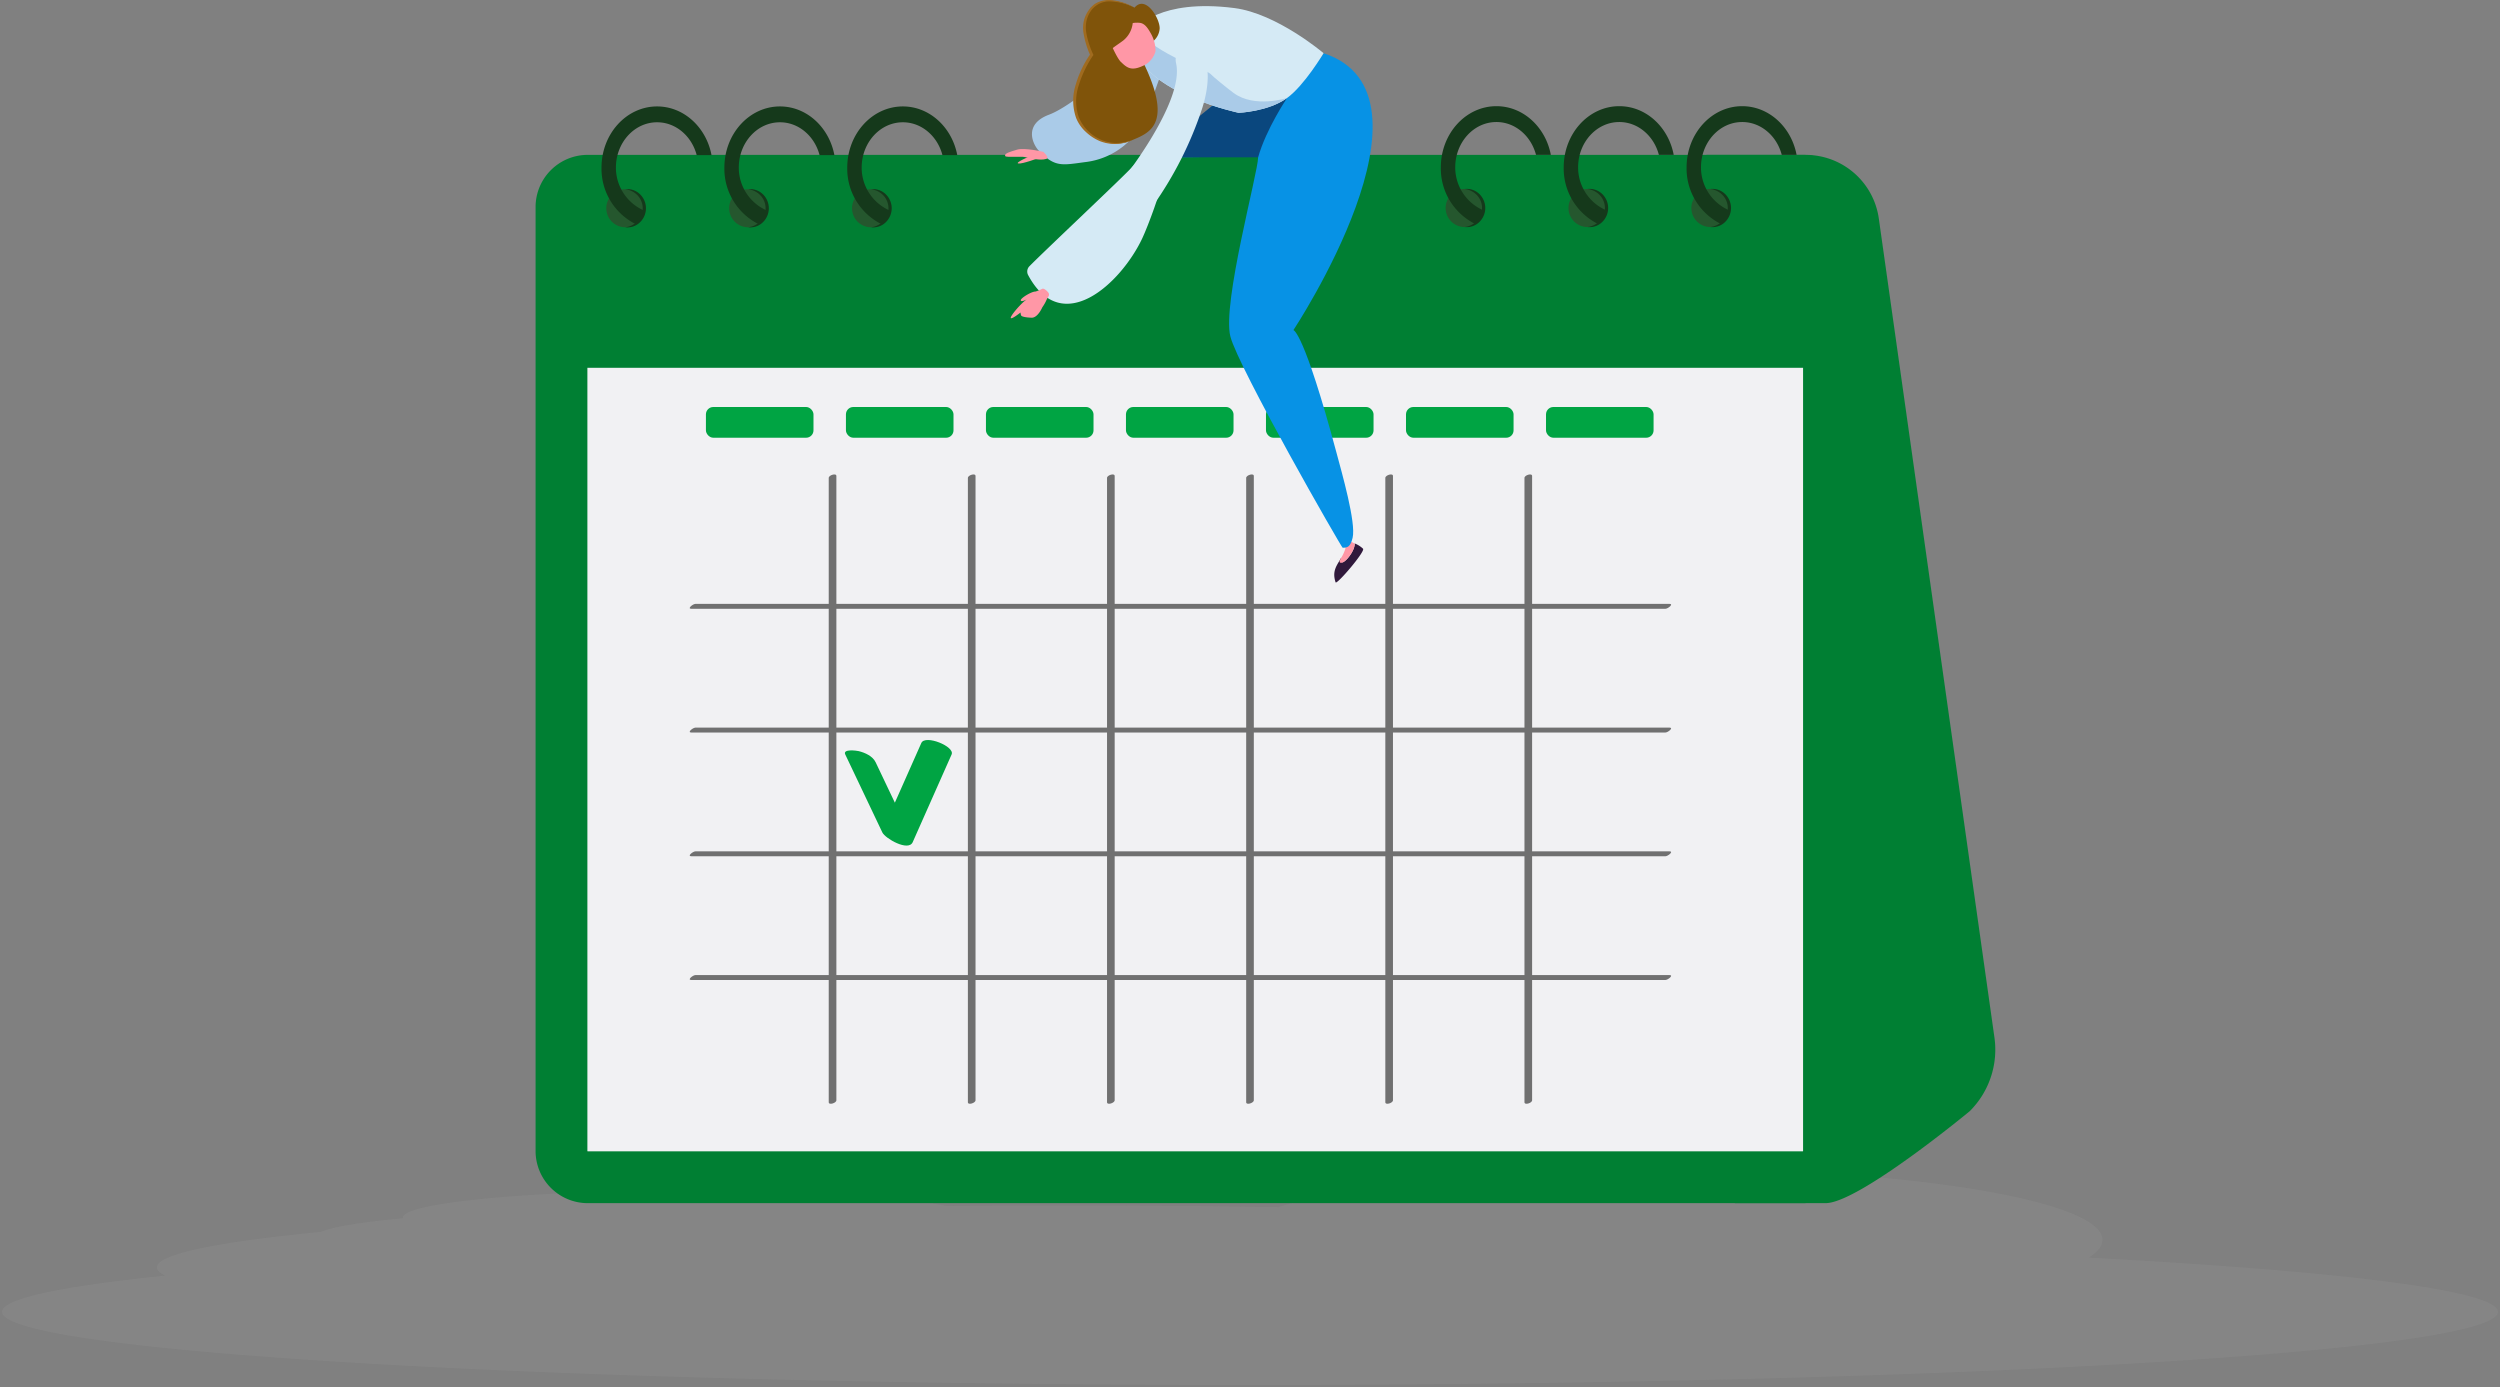 <svg xmlns="http://www.w3.org/2000/svg" width="613.884" height="340.578" viewBox="0 0 613.884 340.578">
  <rect x="0" y="0" width="613.884" height="340.578" fill="#808080" stroke="none"/>
  <g id="Grupo_12622" data-name="Grupo 12622" transform="translate(-107.616 -147.385)">
    <path id="União_3" data-name="União 3" d="M0,65.224c0-3.231,14.559-6.262,40.05-8.882-1.326-.669-2.011-1.352-2.011-2.046,0-3.232,14.856-6.227,40.176-8.689,3.168-1.3,10.338-2.457,20.209-3.344a.648.648,0,0,1-.016-.144c0-3.687,31.4-6.675,70.146-6.675,27.946,0,52.075,1.555,63.352,3.805,9.6-.086,19.393-.13,29.332-.13,17.944,0,35.4.144,52.119.416,17.77-5.663,53.775-9.537,95.3-9.537,59.15,0,107.1,7.86,107.1,17.555,0,1.51-1.163,2.975-3.351,4.373,61.726,3.285,100.479,8.025,100.479,13.3,0,9.918-137.2,17.958-306.442,17.958S0,75.142,0,65.224Z" transform="translate(108.116 404.282)" fill="#bababa" stroke="rgba(0,0,0,0)" stroke-miterlimit="10" stroke-width="1" opacity="0.1"/>
    <g id="Grupo_12536" data-name="Grupo 12536" transform="translate(526.649 185.411)">
      <path id="Caminho_10362" data-name="Caminho 10362" d="M563.525,188.761h24.33a18.164,18.164,0,0,1,17.985,15.624l28.4,201.159a21.316,21.316,0,0,1-6.1,18.069s-27.278,22.559-35.368,22.559H570.489Z" transform="translate(-563.525 -188.761)" fill="#007F33"/>
    </g>
    <g id="Grupo_12539" data-name="Grupo 12539" transform="translate(239.129 185.411)">
      <g id="Grupo_12537" data-name="Grupo 12537" transform="translate(6.36 6.36)">
        <rect id="Retângulo_17774" data-name="Retângulo 17774" width="311.237" height="244.69" rx="7.023" fill="#f1f1f3"/>
      </g>
      <g id="Grupo_12538" data-name="Grupo 12538">
        <path id="Caminho_10363" data-name="Caminho 10363" d="M561.815,201.481l.032,0a.128.128,0,0,1,.062.092l0,231.814a.127.127,0,0,1-.092.062l-298.361,0a.125.125,0,0,1-.062-.092l0-231.814a.128.128,0,0,1,.092-.062H561.815m0-12.72H263.487a12.815,12.815,0,0,0-12.815,12.815V433.358a12.815,12.815,0,0,0,12.815,12.815H561.815a12.814,12.814,0,0,0,12.814-12.815V201.576a12.814,12.814,0,0,0-12.814-12.815Z" transform="translate(-250.672 -188.761)" fill="#007F33"/>
      </g>
    </g>
    <g id="Grupo_12540" data-name="Grupo 12540" transform="translate(246.748 190.608)">
      <path id="Caminho_10364" data-name="Caminho 10364" d="M258.963,241.505h311.4v-45.6l-311.4-1.489Z" transform="translate(-258.963 -194.416)" fill="#007F33"/>
    </g>
    <g id="Grupo_12542" data-name="Grupo 12542" transform="translate(311.115 263.885)">
      <g id="Grupo_12541" data-name="Grupo 12541">
        <path id="Caminho_10365" data-name="Caminho 10365" d="M329,275V428.308c0,.786,1.877.2,1.877-.476V274.527c0-.786-1.877-.2-1.877.476Z" transform="translate(-329.001 -274.15)" fill="#707070"/>
      </g>
    </g>
    <g id="Grupo_12544" data-name="Grupo 12544" transform="translate(345.283 263.885)">
      <g id="Grupo_12543" data-name="Grupo 12543">
        <path id="Caminho_10366" data-name="Caminho 10366" d="M366.18,275V428.308c0,.786,1.877.2,1.877-.476V274.527c0-.786-1.877-.2-1.877.476Z" transform="translate(-366.18 -274.15)" fill="#707070"/>
      </g>
    </g>
    <g id="Grupo_12546" data-name="Grupo 12546" transform="translate(379.451 263.885)">
      <g id="Grupo_12545" data-name="Grupo 12545">
        <path id="Caminho_10367" data-name="Caminho 10367" d="M403.358,275V428.308c0,.786,1.877.2,1.877-.476V274.527c0-.786-1.877-.2-1.877.476Z" transform="translate(-403.358 -274.15)" fill="#707070"/>
      </g>
    </g>
    <g id="Grupo_12548" data-name="Grupo 12548" transform="translate(413.619 263.885)">
      <g id="Grupo_12547" data-name="Grupo 12547">
        <path id="Caminho_10368" data-name="Caminho 10368" d="M440.537,275V428.308c0,.786,1.877.2,1.877-.476V274.527c0-.786-1.877-.2-1.877.476Z" transform="translate(-440.537 -274.15)" fill="#707070"/>
      </g>
    </g>
    <g id="Grupo_12550" data-name="Grupo 12550" transform="translate(447.788 263.885)">
      <g id="Grupo_12549" data-name="Grupo 12549">
        <path id="Caminho_10369" data-name="Caminho 10369" d="M477.716,275V428.308c0,.786,1.877.2,1.877-.476V274.527c0-.786-1.877-.2-1.877.476Z" transform="translate(-477.716 -274.15)" fill="#707070"/>
      </g>
    </g>
    <g id="Grupo_12552" data-name="Grupo 12552" transform="translate(481.955 263.885)">
      <g id="Grupo_12551" data-name="Grupo 12551">
        <path id="Caminho_10370" data-name="Caminho 10370" d="M514.894,275V428.308c0,.786,1.877.2,1.877-.476V274.527c0-.786-1.877-.2-1.877.476Z" transform="translate(-514.894 -274.15)" fill="#707070"/>
      </g>
    </g>
    <g id="Grupo_12554" data-name="Grupo 12554" transform="translate(276.982 295.669)">
      <g id="Grupo_12553" data-name="Grupo 12553" transform="translate(0 0)">
        <path id="Caminho_10371" data-name="Caminho 10371" d="M532.452,308.734H293.274c-.632,0-2.117,1.209-1.022,1.209H531.43c.633,0,2.117-1.209,1.022-1.209Z" transform="translate(-291.861 -308.734)" fill="#707070"/>
      </g>
    </g>
    <g id="Grupo_12556" data-name="Grupo 12556" transform="translate(276.982 326.052)">
      <g id="Grupo_12555" data-name="Grupo 12555" transform="translate(0 0)">
        <path id="Caminho_10372" data-name="Caminho 10372" d="M532.452,341.794H293.274c-.632,0-2.117,1.209-1.022,1.209H531.43c.633,0,2.117-1.209,1.022-1.209Z" transform="translate(-291.861 -341.794)" fill="#707070"/>
      </g>
    </g>
    <g id="Grupo_12558" data-name="Grupo 12558" transform="translate(276.982 356.435)">
      <g id="Grupo_12557" data-name="Grupo 12557">
        <path id="Caminho_10373" data-name="Caminho 10373" d="M532.452,374.854H293.274c-.632,0-2.117,1.209-1.022,1.209H531.43c.633,0,2.117-1.209,1.022-1.209Z" transform="translate(-291.861 -374.854)" fill="#707070"/>
      </g>
    </g>
    <g id="Grupo_12560" data-name="Grupo 12560" transform="translate(276.982 386.818)">
      <g id="Grupo_12559" data-name="Grupo 12559">
        <path id="Caminho_10374" data-name="Caminho 10374" d="M532.452,407.914H293.274c-.632,0-2.117,1.209-1.022,1.209H531.43c.633,0,2.117-1.209,1.022-1.209Z" transform="translate(-291.861 -407.914)" fill="#707070"/>
      </g>
    </g>
    <g id="Grupo_12561" data-name="Grupo 12561" transform="translate(280.957 247.324)">
      <rect id="Retângulo_17775" data-name="Retângulo 17775" width="26.415" height="7.548" rx="1.814" fill="#00A443"/>
    </g>
    <g id="Grupo_12562" data-name="Grupo 12562" transform="translate(315.338 247.324)">
      <rect id="Retângulo_17776" data-name="Retângulo 17776" width="26.415" height="7.548" rx="1.814" fill="#00A443"/>
    </g>
    <g id="Grupo_12563" data-name="Grupo 12563" transform="translate(349.719 247.324)">
      <rect id="Retângulo_17777" data-name="Retângulo 17777" width="26.415" height="7.548" rx="1.814" fill="#00A443"/>
    </g>
    <g id="Grupo_12564" data-name="Grupo 12564" transform="translate(384.1 247.324)">
      <rect id="Retângulo_17778" data-name="Retângulo 17778" width="26.415" height="7.548" rx="1.814" fill="#00A443"/>
    </g>
    <g id="Grupo_12565" data-name="Grupo 12565" transform="translate(418.481 247.324)">
      <rect id="Retângulo_17779" data-name="Retângulo 17779" width="26.415" height="7.548" rx="1.814" fill="#00A443"/>
    </g>
    <g id="Grupo_12566" data-name="Grupo 12566" transform="translate(452.863 247.324)">
      <rect id="Retângulo_17780" data-name="Retângulo 17780" width="26.415" height="7.548" rx="1.814" fill="#00A443"/>
    </g>
    <g id="Grupo_12567" data-name="Grupo 12567" transform="translate(487.244 247.324)">
      <rect id="Retângulo_17781" data-name="Retângulo 17781" width="26.415" height="7.548" rx="1.814" fill="#00A443"/>
    </g>
    <g id="Grupo_12572" data-name="Grupo 12572" transform="translate(255.319 173.519)">
      <g id="Grupo_12568" data-name="Grupo 12568" transform="translate(1.173 20.333)">
        <path id="Caminho_10375" data-name="Caminho 10375" d="M278.908,202.618a4.671,4.671,0,1,1-4.671-4.671A4.671,4.671,0,0,1,278.908,202.618Z" transform="translate(-269.565 -197.947)" fill="#25572e"/>
      </g>
      <g id="Grupo_12570" data-name="Grupo 12570">
        <g id="Grupo_12569" data-name="Grupo 12569">
          <path id="Caminho_10376" data-name="Caminho 10376" d="M276.7,204.731a15.194,15.194,0,0,1-8.411-13.891c0-8.28,6.123-15.018,13.648-15.018,6.573,0,12.075,5.138,13.364,11.956H291.66c-1.212-4.651-5.112-8.064-9.722-8.064-5.576,0-10.111,4.991-10.111,11.126A11.467,11.467,0,0,0,278.77,201.4a4.752,4.752,0,0,1-.734,2C277.166,204.615,276.7,204.731,276.7,204.731Z" transform="translate(-268.289 -175.822)" fill="#15391b"/>
        </g>
      </g>
      <g id="Grupo_12571" data-name="Grupo 12571" transform="translate(5.844 20.299)">
        <path id="Caminho_10377" data-name="Caminho 10377" d="M274.648,197.944a4.414,4.414,0,0,1,3.522,1.15,4.783,4.783,0,0,1,0,7.044,4.409,4.409,0,0,1-3.523,1.149,5.027,5.027,0,0,0,3.084-1.587,4.593,4.593,0,0,0,0-6.169A5.02,5.02,0,0,0,274.648,197.944Z" transform="translate(-274.648 -197.91)" fill="#15391b"/>
      </g>
    </g>
    <g id="Grupo_12577" data-name="Grupo 12577" transform="translate(285.491 173.519)">
      <g id="Grupo_12573" data-name="Grupo 12573" transform="translate(1.174 20.333)">
        <path id="Caminho_10378" data-name="Caminho 10378" d="M311.739,202.618a4.671,4.671,0,1,1-4.671-4.671A4.672,4.672,0,0,1,311.739,202.618Z" transform="translate(-302.396 -197.947)" fill="#25572e"/>
      </g>
      <g id="Grupo_12575" data-name="Grupo 12575">
        <g id="Grupo_12574" data-name="Grupo 12574">
          <path id="Caminho_10379" data-name="Caminho 10379" d="M309.531,204.731a15.2,15.2,0,0,1-8.412-13.891c0-8.28,6.124-15.018,13.649-15.018,6.572,0,12.075,5.138,13.364,11.956h-3.641c-1.212-4.651-5.112-8.064-9.722-8.064-5.576,0-10.112,4.991-10.112,11.126A11.467,11.467,0,0,0,311.6,201.4a4.745,4.745,0,0,1-.735,2C310,204.615,309.531,204.731,309.531,204.731Z" transform="translate(-301.119 -175.822)" fill="#15391b"/>
        </g>
      </g>
      <g id="Grupo_12576" data-name="Grupo 12576" transform="translate(5.845 20.299)">
        <path id="Caminho_10380" data-name="Caminho 10380" d="M307.479,197.944a4.414,4.414,0,0,1,3.522,1.15,4.785,4.785,0,0,1,0,7.044,4.409,4.409,0,0,1-3.523,1.149,5.027,5.027,0,0,0,3.084-1.587,4.593,4.593,0,0,0,0-6.169A5.02,5.02,0,0,0,307.479,197.944Z" transform="translate(-307.479 -197.91)" fill="#15391b"/>
      </g>
    </g>
    <g id="Grupo_12582" data-name="Grupo 12582" transform="translate(315.663 173.519)">
      <g id="Grupo_12578" data-name="Grupo 12578" transform="translate(1.174 20.333)">
        <path id="Caminho_10381" data-name="Caminho 10381" d="M344.57,202.618a4.671,4.671,0,1,1-4.671-4.671A4.672,4.672,0,0,1,344.57,202.618Z" transform="translate(-335.227 -197.947)" fill="#25572e"/>
      </g>
      <g id="Grupo_12580" data-name="Grupo 12580">
        <g id="Grupo_12579" data-name="Grupo 12579">
          <path id="Caminho_10382" data-name="Caminho 10382" d="M342.362,204.731a15.2,15.2,0,0,1-8.412-13.891c0-8.28,6.123-15.018,13.649-15.018,6.572,0,12.074,5.138,13.364,11.956h-3.642c-1.211-4.651-5.111-8.064-9.721-8.064-5.576,0-10.112,4.991-10.112,11.126a11.466,11.466,0,0,0,6.944,10.562,4.745,4.745,0,0,1-.735,2C342.827,204.615,342.362,204.731,342.362,204.731Z" transform="translate(-333.95 -175.822)" fill="#15391b"/>
        </g>
      </g>
      <g id="Grupo_12581" data-name="Grupo 12581" transform="translate(5.845 20.299)">
        <path id="Caminho_10383" data-name="Caminho 10383" d="M340.31,197.944a4.415,4.415,0,0,1,3.522,1.15,4.785,4.785,0,0,1,0,7.044,4.411,4.411,0,0,1-3.523,1.149,5.027,5.027,0,0,0,3.084-1.587,4.591,4.591,0,0,0,0-6.169A5.015,5.015,0,0,0,340.31,197.944Z" transform="translate(-340.31 -197.91)" fill="#15391b"/>
      </g>
    </g>
    <g id="Grupo_12587" data-name="Grupo 12587" transform="translate(461.418 173.457)">
      <g id="Grupo_12583" data-name="Grupo 12583" transform="translate(1.174 20.334)">
        <path id="Caminho_10384" data-name="Caminho 10384" d="M503.167,202.551a4.671,4.671,0,1,1-4.671-4.671A4.672,4.672,0,0,1,503.167,202.551Z" transform="translate(-493.824 -197.88)" fill="#25572e"/>
      </g>
      <g id="Grupo_12585" data-name="Grupo 12585">
        <g id="Grupo_12584" data-name="Grupo 12584">
          <path id="Caminho_10385" data-name="Caminho 10385" d="M500.959,204.663a15.194,15.194,0,0,1-8.412-13.891c0-8.28,6.123-15.018,13.648-15.018,6.573,0,12.075,5.138,13.364,11.956h-3.642c-1.211-4.65-5.112-8.064-9.722-8.064-5.575,0-10.111,4.991-10.111,11.126a11.464,11.464,0,0,0,6.944,10.562,4.752,4.752,0,0,1-.735,2C501.424,204.547,500.959,204.663,500.959,204.663Z" transform="translate(-492.547 -175.754)" fill="#15391b"/>
        </g>
      </g>
      <g id="Grupo_12586" data-name="Grupo 12586" transform="translate(5.845 20.3)">
        <path id="Caminho_10386" data-name="Caminho 10386" d="M498.907,197.877a4.413,4.413,0,0,1,3.522,1.15,4.784,4.784,0,0,1,0,7.043,4.415,4.415,0,0,1-3.523,1.15,5.033,5.033,0,0,0,3.084-1.588,4.591,4.591,0,0,0,0-6.168A5.015,5.015,0,0,0,498.907,197.877Z" transform="translate(-498.907 -197.843)" fill="#15391b"/>
      </g>
    </g>
    <g id="Grupo_12592" data-name="Grupo 12592" transform="translate(491.59 173.457)">
      <g id="Grupo_12588" data-name="Grupo 12588" transform="translate(1.174 20.334)">
        <path id="Caminho_10387" data-name="Caminho 10387" d="M536,202.551a4.671,4.671,0,1,1-4.671-4.671A4.672,4.672,0,0,1,536,202.551Z" transform="translate(-526.655 -197.88)" fill="#25572e"/>
      </g>
      <g id="Grupo_12590" data-name="Grupo 12590">
        <g id="Grupo_12589" data-name="Grupo 12589">
          <path id="Caminho_10388" data-name="Caminho 10388" d="M533.79,204.663a15.194,15.194,0,0,1-8.412-13.891c0-8.28,6.123-15.018,13.648-15.018,6.573,0,12.075,5.138,13.364,11.956h-3.642c-1.211-4.65-5.112-8.064-9.722-8.064-5.575,0-10.111,4.991-10.111,11.126a11.465,11.465,0,0,0,6.943,10.562,4.758,4.758,0,0,1-.734,2C534.255,204.547,533.79,204.663,533.79,204.663Z" transform="translate(-525.378 -175.754)" fill="#15391b"/>
        </g>
      </g>
      <g id="Grupo_12591" data-name="Grupo 12591" transform="translate(5.845 20.3)">
        <path id="Caminho_10389" data-name="Caminho 10389" d="M531.738,197.877a4.413,4.413,0,0,1,3.522,1.15,4.784,4.784,0,0,1,0,7.043,4.415,4.415,0,0,1-3.523,1.15,5.031,5.031,0,0,0,3.083-1.588,4.59,4.59,0,0,0,0-6.168A5.017,5.017,0,0,0,531.738,197.877Z" transform="translate(-531.738 -197.843)" fill="#15391b"/>
      </g>
    </g>
    <g id="Grupo_12597" data-name="Grupo 12597" transform="translate(521.763 173.457)">
      <g id="Grupo_12593" data-name="Grupo 12593" transform="translate(1.174 20.334)">
        <path id="Caminho_10390" data-name="Caminho 10390" d="M568.829,202.551a4.671,4.671,0,1,1-4.671-4.671A4.672,4.672,0,0,1,568.829,202.551Z" transform="translate(-559.486 -197.88)" fill="#25572e"/>
      </g>
      <g id="Grupo_12595" data-name="Grupo 12595">
        <g id="Grupo_12594" data-name="Grupo 12594">
          <path id="Caminho_10391" data-name="Caminho 10391" d="M566.621,204.663a15.192,15.192,0,0,1-8.412-13.891c0-8.28,6.123-15.018,13.648-15.018,6.573,0,12.075,5.138,13.364,11.956H581.58c-1.211-4.65-5.112-8.064-9.722-8.064-5.575,0-10.111,4.991-10.111,11.126a11.465,11.465,0,0,0,6.943,10.562,4.758,4.758,0,0,1-.734,2C567.086,204.547,566.621,204.663,566.621,204.663Z" transform="translate(-558.209 -175.754)" fill="#15391b"/>
        </g>
      </g>
      <g id="Grupo_12596" data-name="Grupo 12596" transform="translate(5.845 20.3)">
        <path id="Caminho_10392" data-name="Caminho 10392" d="M564.569,197.877a4.413,4.413,0,0,1,3.522,1.15,4.784,4.784,0,0,1,0,7.043,4.415,4.415,0,0,1-3.523,1.15,5.033,5.033,0,0,0,3.083-1.588,4.593,4.593,0,0,0,0-6.168A5.019,5.019,0,0,0,564.569,197.877Z" transform="translate(-564.569 -197.843)" fill="#15391b"/>
      </g>
    </g>
    <g id="Grupo_12604" data-name="Grupo 12604" transform="translate(435.25 279.839)">
      <g id="Grupo_12600" data-name="Grupo 12600" transform="translate(0 0.996)">
        <g id="Grupo_12599" data-name="Grupo 12599">
          <g id="Grupo_12598" data-name="Grupo 12598">
            <path id="Caminho_10393" data-name="Caminho 10393" d="M464.4,302.136c-.94-2.832.34-4.187,1.417-6.089-.111.675-.186,1.55.612,1.042,1.168-.744,2.794-3.21,2.648-4.5a6.146,6.146,0,0,1,2.058,1.295C471.787,294.483,464.637,302.853,464.4,302.136Z" transform="translate(-464.073 -292.593)" fill="#30193b"/>
          </g>
        </g>
      </g>
      <g id="Grupo_12603" data-name="Grupo 12603" transform="translate(1.32 0)">
        <g id="Grupo_12602" data-name="Grupo 12602">
          <g id="Grupo_12601" data-name="Grupo 12601">
            <path id="Caminho_10394" data-name="Caminho 10394" d="M466.546,297c-.8.508-1.459.3-.7-.892a10.31,10.31,0,0,0,1.082-2.352,1.935,1.935,0,0,0-.36-1.392l.721-.856s1.692.929,1.91,1C469.34,293.791,467.714,296.257,466.546,297Z" transform="translate(-465.51 -291.509)" fill="#ff97a6"/>
          </g>
        </g>
      </g>
    </g>
    <g id="Grupo_12606" data-name="Grupo 12606" transform="translate(391.764 160.442)">
      <g id="Grupo_12605" data-name="Grupo 12605">
        <path id="Caminho_10395" data-name="Caminho 10395" d="M420.513,183.452l16.381-14.974h0c15.456,3.4,20.718-6.886,20.718-6.886,30.908,10.123-7.4,68-7.4,68s2.554.2,10.583,30.136c1.3,4.865,4.84,17.179,3.955,20.858-.53,2.208-1.236,2.472-2.45,2.444-.274-.006-25.648-44.277-27.576-51.895-2.039-8.058,6.805-40.195,6.82-43.967,0-.5-11.041-.026-21.28,0C412.227,187.183,420.513,183.452,420.513,183.452Z" transform="translate(-416.756 -161.592)" fill="#0792E5"/>
      </g>
    </g>
    <g id="Grupo_12607" data-name="Grupo 12607" transform="translate(359.861 186.769)">
      <path id="Caminho_10396" data-name="Caminho 10396" d="M382.268,218.423a1.857,1.857,0,0,1,.311-2.2c4.205-4.251,23.154-22.036,25.229-24.373,1.935-2.176,7.547-2.988,7.379,3.037-.064,2.3-3.5,11.543-4.962,14.617C405.065,220.348,390.632,233.987,382.268,218.423Z" transform="translate(-382.042 -190.239)" fill="#d5eaf5"/>
    </g>
    <g id="Grupo_12608" data-name="Grupo 12608" transform="translate(355.809 218.27)">
      <path id="Caminho_10397" data-name="Caminho 10397" d="M386.85,225.458a.844.844,0,0,1,.025,1.005c-.55.783-.471,1.158-1.494,2.638,0,0-1.071,2.525-2.563,2.546,0,0-2.1-.033-2.576-.479-.151-.141-.209-.8-.209-.8s-2.367,1.892-2.4,1.3,2.714-3.779,3.983-4.546c0,0-1.419.785-1.526.271s2.613-2.195,3.632-2.174a9.85,9.85,0,0,0,1.629-.661C385.7,224.348,386.437,224.927,386.85,225.458Z" transform="translate(-377.633 -224.516)" fill="#ff97a6"/>
    </g>
    <g id="Grupo_12609" data-name="Grupo 12609" transform="translate(361.016 158.446)">
      <path id="Caminho_10398" data-name="Caminho 10398" d="M384.975,185.357c-1.431-1.486-3.878-6.447,2.513-8.836s19.383-14.163,19.828-16.534,8.767,3.483,8.767,3.483l-4.557,12.688a18.308,18.308,0,0,1-14.861,11.968C390.674,188.907,389.025,189.563,384.975,185.357Z" transform="translate(-383.298 -159.421)" fill="#aacbe8"/>
    </g>
    <g id="Grupo_12610" data-name="Grupo 12610" transform="translate(354.414 183.975)">
      <path id="Caminho_10399" data-name="Caminho 10399" d="M385.513,187.895s-4.621-1.089-6.43-.542c-1.694.512-3.325.944-2.9,1.614.2.311,3.912.034,4.7.19,1.594.317,3.786.941,5.339.473C386.8,189.457,386.561,188.894,385.513,187.895Z" transform="translate(-376.115 -187.199)" fill="#ff97a6"/>
    </g>
    <g id="Grupo_12611" data-name="Grupo 12611" transform="translate(357.522 185.742)">
      <path id="Caminho_10400" data-name="Caminho 10400" d="M382.491,189.122s-3.75,1.6-2.856,1.788,4.995-1.334,4.995-1.334Z" transform="translate(-379.497 -189.122)" fill="#ff97a6"/>
    </g>
    <g id="Grupo_12613" data-name="Grupo 12613" transform="translate(315.086 329.098)">
      <g id="Grupo_12612" data-name="Grupo 12612">
        <path id="Caminho_10401" data-name="Caminho 10401" d="M333.408,348.656l9.112,19.164c.684,1.439,6.387,4.769,7.451,2.37l9.553-21.538c.864-1.946-6.493-4.938-7.437-2.81l-9.553,21.538,7.451,2.37q-4.556-9.582-9.111-19.164c-.729-1.532-2.609-2.369-4.187-2.755-.439-.107-3.959-.6-3.28.826Z" transform="translate(-333.322 -345.109)" fill="#00A443"/>
      </g>
    </g>
    <g id="Grupo_12614" data-name="Grupo 12614" transform="translate(397.277 171.45)">
      <path id="Caminho_10402" data-name="Caminho 10402" d="M449.137,173.57s-5.132,7.572-7.107,14.571H422.755l3.831-9.275,4.263-3.448S438.692,178.608,449.137,173.57Z" transform="translate(-422.755 -173.57)" fill="#0a477e"/>
    </g>
    <g id="Grupo_12615" data-name="Grupo 12615" transform="translate(385.032 148.889)">
      <path id="Caminho_10403" data-name="Caminho 10403" d="M411.2,154.414s5.393-7.287,23.907-4.92c10.475,1.339,21.914,11.08,21.914,11.08s-4.7,7.919-8.96,11.008c-4.636,3.359-11.888,3.635-11.888,3.635s-21-4.421-24.974-14.643S411.2,154.414,411.2,154.414Z" transform="translate(-409.431 -149.021)" fill="#d5eaf5"/>
    </g>
    <g id="Grupo_12616" data-name="Grupo 12616" transform="translate(385.032 153.485)">
      <path id="Caminho_10404" data-name="Caminho 10404" d="M411.2,154.819s-3.974-4.062,0,6.16,24.974,14.643,24.974,14.643,7.252-.276,11.888-3.635c0,0-7.971,2.576-13.136-1.245-1.924-1.424-5.115-4.074-5.453-4.467-.96-1.118-6.464-2.95-9.159-4.336C415.983,159.712,412.5,157.279,411.2,154.819Z" transform="translate(-409.431 -154.022)" fill="#aacbe8"/>
    </g>
    <g id="Grupo_12617" data-name="Grupo 12617" transform="translate(383.42 158.862)">
      <path id="Caminho_10405" data-name="Caminho 10405" d="M426.184,159.886s4.444,4.024.848,15.25A90.426,90.426,0,0,1,415.14,198.73l-7.463-6.381s15.095-19.026,12.991-28.39C419.652,159.438,426.184,159.886,426.184,159.886Z" transform="translate(-407.677 -159.874)" fill="#d5eaf5"/>
    </g>
    <g id="Grupo_12618" data-name="Grupo 12618" transform="translate(371.508 147.564)">
      <path id="Caminho_10406" data-name="Caminho 10406" d="M409.41,149.278s-8.021-4.466-11.228,1.084c-1.315,2.277-1.754,4.773.717,10.493,0,0-8.461,11.718-1.321,18.666A9.992,9.992,0,0,0,409,181.736c4.512-1.853,9.794-4.258,2.391-19.36l1.978-4.414a4.456,4.456,0,0,0,2.215-3.56C415.658,151.991,412.165,146.046,409.41,149.278Z" transform="translate(-394.715 -147.579)" fill="#80540a"/>
    </g>
    <g id="Grupo_12619" data-name="Grupo 12619" transform="translate(380.201 152.959)">
      <path id="Caminho_10407" data-name="Caminho 10407" d="M406.98,163.214c-.968-.687-2.668-4.687-2.668-4.687-.9-2.48,2.884-4.189,3.831-4.545a6.877,6.877,0,0,1,3.3-.5c1.347.13,2.132,1.558,2.74,2.606a8.729,8.729,0,0,1,1.149,4.377,5.563,5.563,0,0,1-2.463,3.276C409.923,165.249,408.688,164.939,406.98,163.214Z" transform="translate(-404.174 -153.45)" fill="#ff97a6"/>
    </g>
    <g id="Grupo_12620" data-name="Grupo 12620" transform="translate(376.486 151.382)">
      <path id="Caminho_10408" data-name="Caminho 10408" d="M409.359,151.734a6.356,6.356,0,0,1-2.293,5.959c-3,2.251-4.039,2.206-3.952,5.863s-5.453-3.18-1.645-7.421S409.359,151.734,409.359,151.734Z" transform="translate(-400.131 -151.734)" fill="#80540a"/>
    </g>
    <g id="Grupo_12621" data-name="Grupo 12621" transform="translate(371.155 147.385)">
      <path id="Caminho_10409" data-name="Caminho 10409" d="M409.379,149.263a14.729,14.729,0,0,0-5.6-1.507,5.537,5.537,0,0,0-4.97,2.119,7.006,7.006,0,0,0-1.2,2.533,7.663,7.663,0,0,0-.113,2.794,21.119,21.119,0,0,0,1.706,5.491l.081.187-.12.18a27.356,27.356,0,0,0-3.464,7.235,12.232,12.232,0,0,0-.034,7.811,10.386,10.386,0,0,0,5.421,5.559,9.35,9.35,0,0,0,3.9.829,11.727,11.727,0,0,0,3.976-.773,10.027,10.027,0,0,1-8.043.338,11.561,11.561,0,0,1-3.484-2.27,9.458,9.458,0,0,1-2.4-3.438,12.927,12.927,0,0,1-.067-8.266,25.467,25.467,0,0,1,3.588-7.463l-.04.367a21.792,21.792,0,0,1-1.7-5.706,7.639,7.639,0,0,1,.187-3.033,7.263,7.263,0,0,1,.556-1.421c.111-.229.238-.443.369-.66l.451-.62.228-.308.283-.263c.192-.169.367-.36.574-.509a5.656,5.656,0,0,1,1.358-.7,6.661,6.661,0,0,1,2.973-.34A14.127,14.127,0,0,1,409.379,149.263Z" transform="translate(-394.331 -147.385)" fill="#a06b1f"/>
    </g>
  </g>
</svg>
